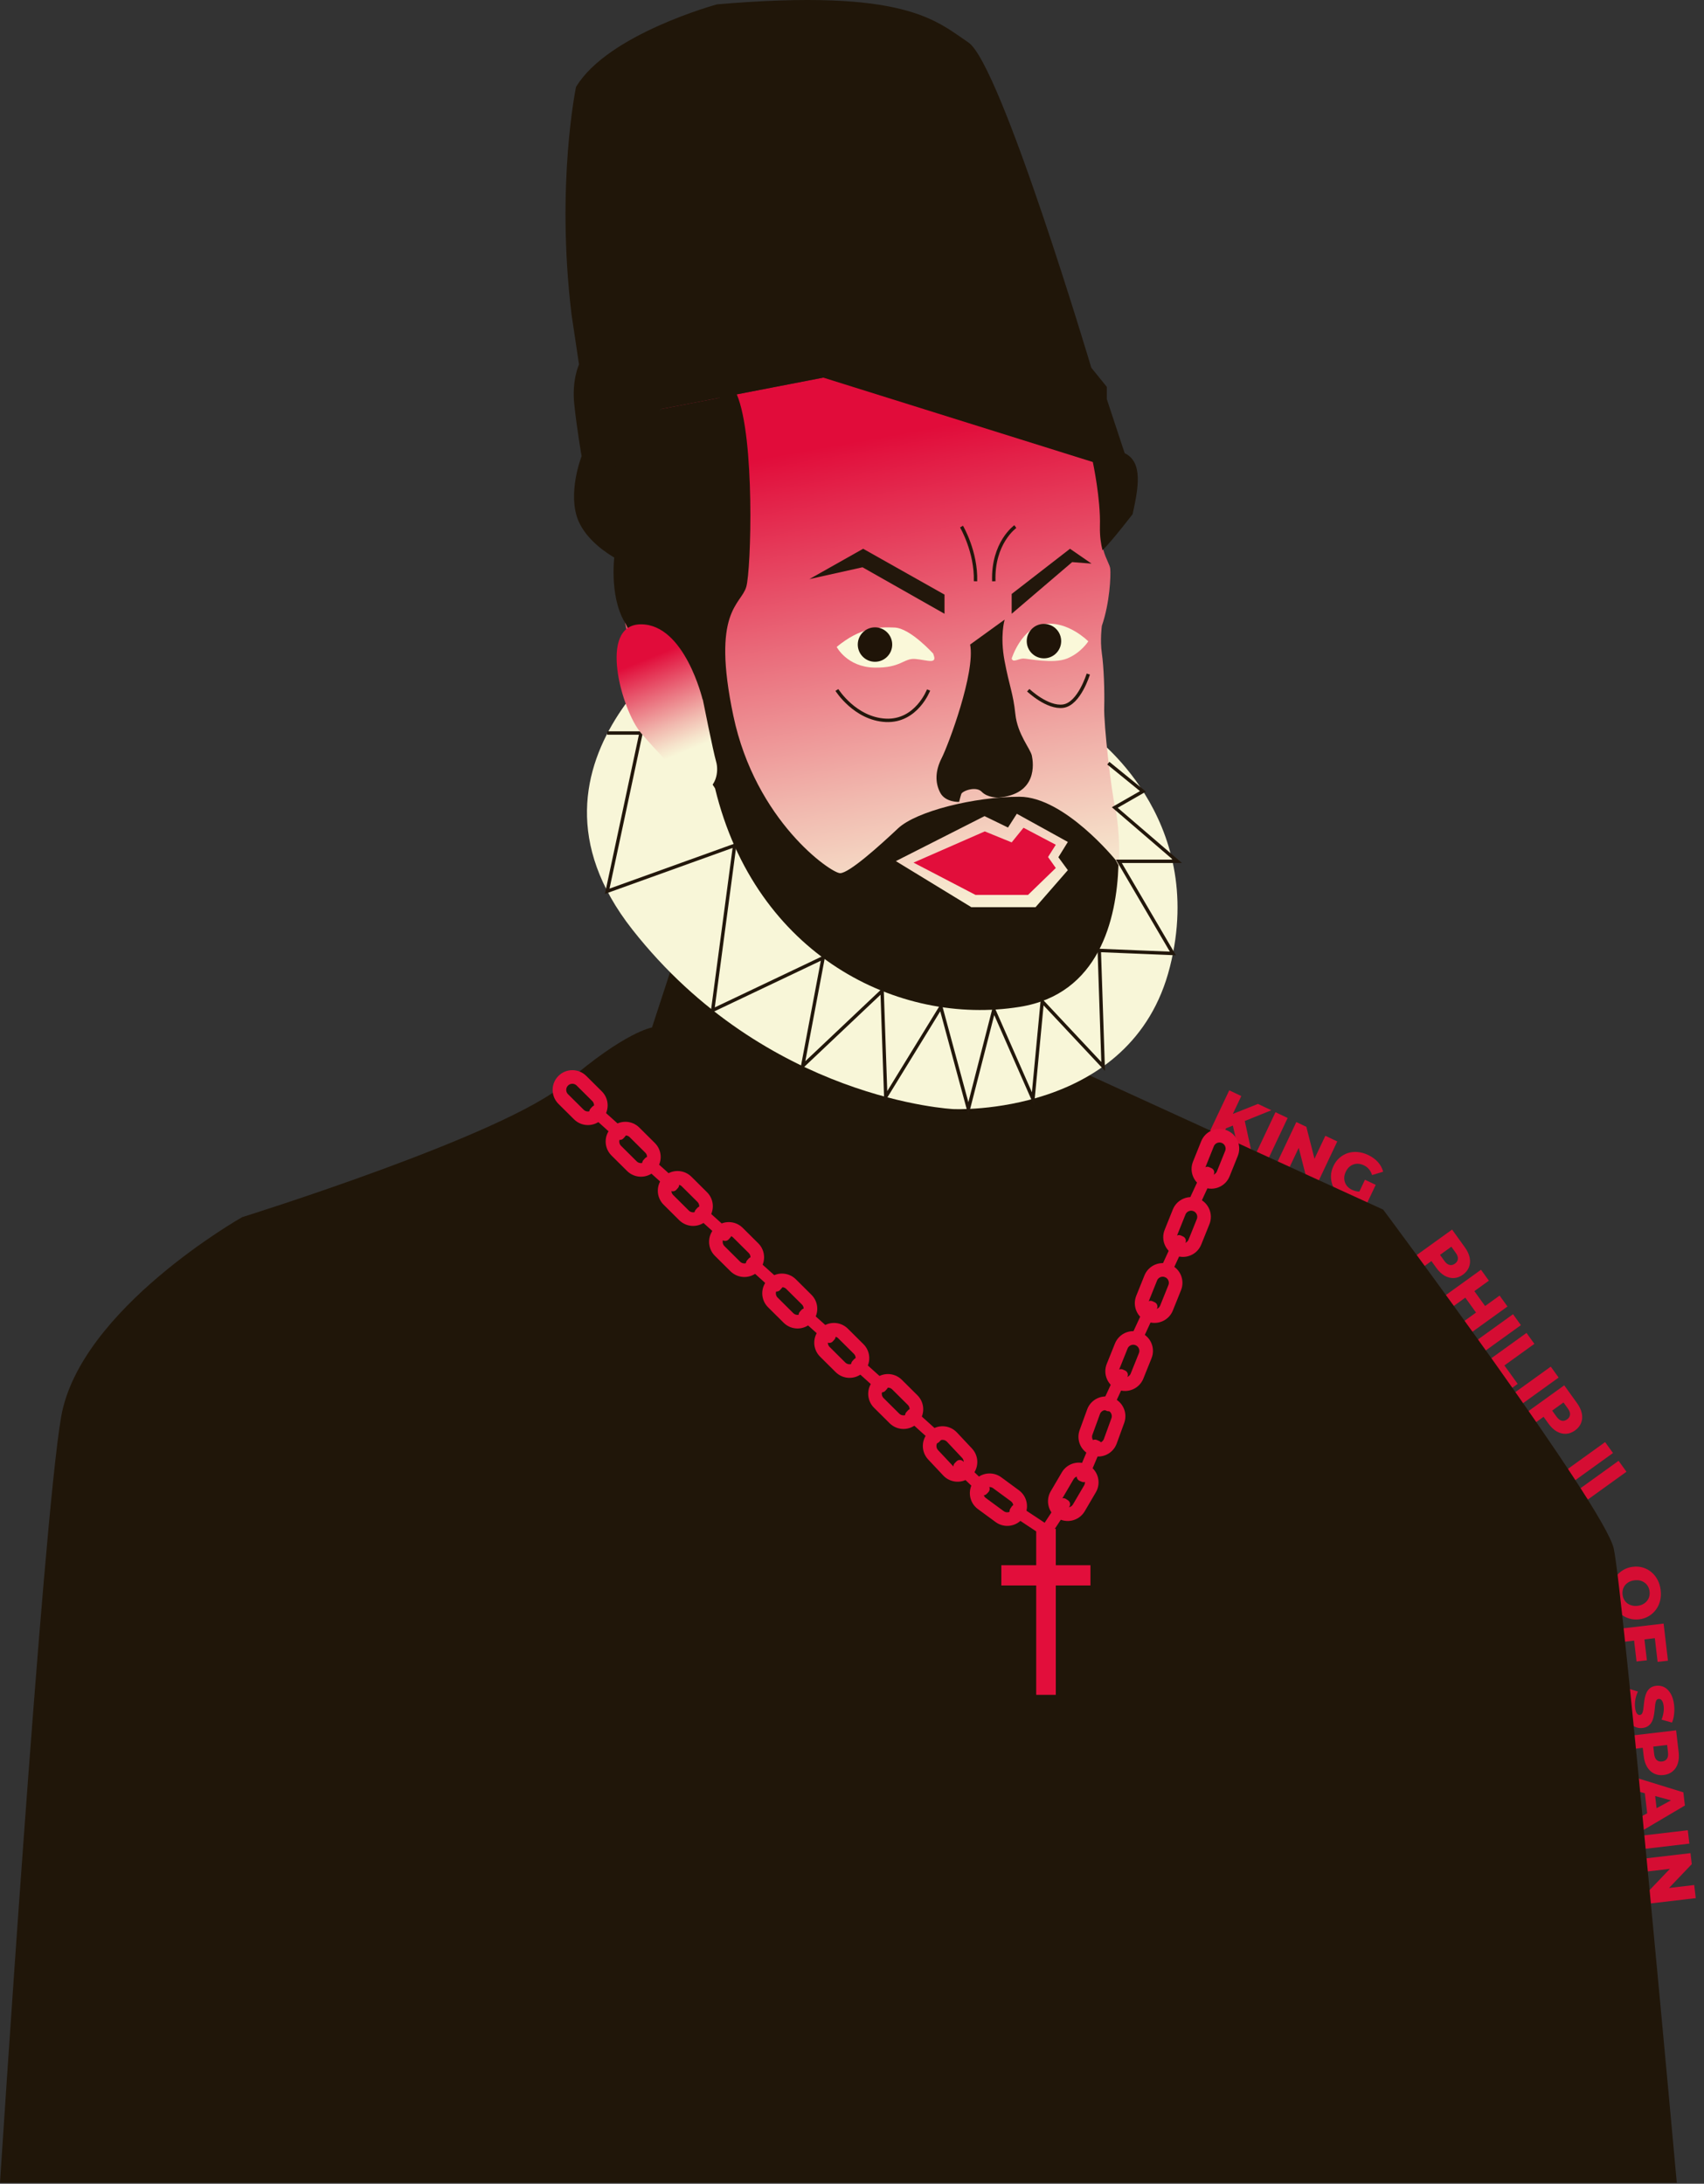 <svg width="501" height="642" viewBox="0 0 501 642" fill="none" xmlns="http://www.w3.org/2000/svg">
<rect x="0" y="0" width="501" height="642" fill="#333333" stroke="none"/>
<path d="M473.797 469.196C473.666 468.084 473.725 467.037 473.973 466.055C474.22 465.073 474.627 464.193 475.194 463.415C475.776 462.649 476.481 462.022 477.31 461.536C478.139 461.05 479.077 460.745 480.123 460.623C481.169 460.5 482.152 460.58 483.071 460.862C483.99 461.144 484.814 461.591 485.543 462.203C486.288 462.828 486.894 463.589 487.361 464.488C487.829 465.386 488.128 466.391 488.258 467.504C488.39 468.629 488.331 469.677 488.082 470.646C487.834 471.628 487.42 472.502 486.838 473.268C486.27 474.033 485.571 474.658 484.742 475.144C483.915 475.644 482.978 475.955 481.932 476.077C480.885 476.2 479.895 476.114 478.962 475.821C478.043 475.539 477.218 475.092 476.489 474.479C475.759 473.867 475.161 473.111 474.693 472.213C474.227 471.327 473.928 470.322 473.797 469.196ZM477.054 468.815C477.116 469.345 477.266 469.824 477.505 470.253C477.744 470.694 478.056 471.061 478.439 471.351C478.836 471.654 479.291 471.869 479.803 471.997C480.316 472.138 480.871 472.174 481.467 472.104C482.076 472.033 482.607 471.87 483.061 471.616C483.529 471.373 483.915 471.059 484.219 470.675C484.538 470.302 484.763 469.873 484.894 469.388C485.027 468.916 485.062 468.415 485 467.885C484.938 467.355 484.787 466.87 484.548 466.428C484.31 465.999 483.992 465.634 483.594 465.331C483.211 465.041 482.763 464.824 482.249 464.683C481.751 464.554 481.197 464.524 480.588 464.596C479.992 464.665 479.46 464.822 478.992 465.064C478.525 465.32 478.132 465.635 477.813 466.008C477.509 466.392 477.291 466.821 477.158 467.293C477.027 467.778 476.992 468.285 477.054 468.815ZM483.455 481.692L484.206 488.109L481.166 488.464L480.415 482.048L483.455 481.692ZM475.681 482.884L475.22 478.951L489.125 477.324L490.402 488.229L487.362 488.585L486.546 481.613L475.681 482.884ZM477.682 502.396C477.549 501.257 477.559 500.142 477.713 499.05C477.882 497.97 478.153 497.072 478.526 496.357L481.577 497.309C481.253 497.978 481.005 498.732 480.835 499.57C480.68 500.421 480.649 501.25 480.744 502.058C480.807 502.601 480.905 503.033 481.036 503.353C481.181 503.671 481.341 503.894 481.517 504.021C481.708 504.16 481.916 504.216 482.141 504.19C482.459 504.153 482.693 503.978 482.845 503.665C482.996 503.352 483.104 502.956 483.169 502.479C483.234 502.001 483.293 501.471 483.345 500.888C483.399 500.317 483.486 499.737 483.605 499.146C483.725 498.568 483.904 498.03 484.141 497.532C484.391 497.033 484.737 496.61 485.18 496.263C485.636 495.914 486.235 495.697 486.976 495.61C487.811 495.512 488.592 495.649 489.32 496.02C490.05 496.405 490.673 497.03 491.191 497.895C491.708 498.761 492.047 499.876 492.206 501.24C492.313 502.154 492.312 503.06 492.202 503.959C492.108 504.869 491.902 505.692 491.585 506.427L488.523 505.557C488.803 504.853 488.991 504.167 489.088 503.498C489.197 502.827 489.216 502.187 489.145 501.578C489.081 501.035 488.971 500.605 488.813 500.288C488.668 499.969 488.494 499.748 488.292 499.624C488.089 499.5 487.869 499.452 487.631 499.48C487.326 499.516 487.097 499.683 486.945 499.983C486.806 500.295 486.705 500.689 486.64 501.167C486.59 501.656 486.538 502.185 486.484 502.755C486.431 503.339 486.345 503.92 486.224 504.497C486.119 505.087 485.941 505.631 485.691 506.131C485.454 506.628 485.106 507.045 484.649 507.38C484.206 507.727 483.621 507.943 482.892 508.029C482.085 508.123 481.309 507.979 480.566 507.596C479.838 507.225 479.215 506.606 478.698 505.741C478.182 504.888 477.843 503.773 477.682 502.396ZM478.894 510.338L492.799 508.711L493.543 515.068C493.692 516.339 493.614 517.455 493.311 518.417C493.009 519.392 492.496 520.177 491.774 520.772C491.065 521.365 490.18 521.724 489.121 521.848C488.075 521.97 487.138 521.825 486.311 521.411C485.484 520.998 484.805 520.353 484.272 519.475C483.755 518.609 483.422 517.541 483.273 516.27L482.785 512.098L484.698 513.646L479.354 514.272L478.894 510.338ZM484.28 513.695L485.883 511.735L486.344 515.668C486.44 516.49 486.69 517.078 487.094 517.433C487.5 517.802 488.02 517.949 488.656 517.875C489.305 517.799 489.784 517.535 490.094 517.082C490.405 516.643 490.512 516.013 490.416 515.192L489.956 511.259L491.968 512.795L484.28 513.695ZM480.308 522.424L494.932 526.934L495.385 530.808L482.201 538.593L481.722 534.501L493.137 528.292L493.319 529.841L480.778 526.436L480.308 522.424ZM483.403 525.464L486.421 526.138L487.216 532.932L484.435 534.284L483.403 525.464ZM482.331 539.708L496.236 538.081L496.697 542.014L482.791 543.641L482.331 539.708ZM483.119 546.44L497.024 544.812L497.403 548.05L489.044 556.801L488.865 555.272L498.121 554.188L498.572 558.042L484.667 559.669L484.288 556.431L492.648 547.68L492.827 549.21L483.57 550.293L483.119 546.44Z" fill="#D50D33"/>
<path d="M359.953 331.919L361.653 327.811L369.857 324.546L373.798 326.41L365.595 329.72L362.623 330.859L359.953 331.919ZM355.427 333.207L361.414 320.552L364.957 322.228L358.971 334.884L355.427 333.207ZM363.925 337.227L362.274 330.052L365.787 328.66L368.083 339.194L363.925 337.227ZM369.022 339.638L375.009 326.983L378.588 328.676L372.602 341.332L369.022 339.638ZM375.149 342.536L381.135 329.881L384.082 331.275L387.075 343.001L385.683 342.342L389.669 333.917L393.176 335.576L387.189 348.232L384.242 346.838L381.249 335.112L382.641 335.77L378.656 344.195L375.149 342.536ZM395.922 352.673C394.922 352.2 394.068 351.604 393.361 350.886C392.659 350.155 392.134 349.347 391.787 348.46C391.451 347.578 391.297 346.657 391.324 345.696C391.356 344.724 391.601 343.755 392.057 342.791C392.513 341.827 393.104 341.029 393.83 340.399C394.561 339.757 395.38 339.289 396.286 338.995C397.192 338.701 398.147 338.599 399.151 338.691C400.173 338.776 401.196 339.061 402.221 339.545C403.414 340.11 404.387 340.813 405.139 341.656C405.891 342.498 406.397 343.438 406.658 344.476L403.405 345.46C403.194 344.784 402.889 344.213 402.491 343.744C402.111 343.269 401.614 342.887 400.999 342.596C400.457 342.339 399.923 342.19 399.397 342.148C398.871 342.105 398.374 342.173 397.907 342.35C397.446 342.515 397.019 342.778 396.627 343.138C396.253 343.492 395.935 343.947 395.673 344.501C395.422 345.032 395.275 345.56 395.233 346.085C395.203 346.617 395.268 347.119 395.427 347.593C395.592 348.055 395.849 348.478 396.197 348.865C396.563 349.244 397.012 349.56 397.542 349.81C398.072 350.061 398.63 350.222 399.217 350.293C399.808 350.351 400.463 350.292 401.181 350.116L401.999 353.578C401.031 353.754 400.005 353.756 398.921 353.583C397.838 353.409 396.838 353.106 395.922 352.673ZM399.057 351.611L401.315 346.838L404.479 348.335L401.999 353.578L399.057 351.611Z" fill="#D50D33"/>
<path d="M415.573 369.669L426.934 361.489L430.674 366.682C431.422 367.721 431.897 368.734 432.099 369.723C432.309 370.721 432.243 371.656 431.9 372.527C431.569 373.39 430.97 374.133 430.105 374.757C429.25 375.372 428.361 375.7 427.437 375.741C426.513 375.782 425.606 375.548 424.714 375.04C423.841 374.535 423.031 373.763 422.283 372.724L419.828 369.316L422.253 369.739L417.887 372.883L415.573 369.669ZM421.912 369.985L422.36 367.493L424.674 370.706C425.157 371.377 425.662 371.77 426.188 371.884C426.721 372.009 427.248 371.885 427.767 371.511C428.298 371.129 428.588 370.665 428.639 370.119C428.697 369.584 428.485 368.982 428.002 368.311L425.688 365.097L428.193 365.462L421.912 369.985ZM440.906 380.892L443.22 384.106L431.859 392.287L429.545 389.073L440.906 380.892ZM426.389 384.691L424.075 381.478L435.437 373.297L437.751 376.51L426.389 384.691ZM434.139 386.11L430.657 381.273L433.318 379.357L436.801 384.193L434.139 386.11ZM433.491 394.554L444.852 386.373L447.166 389.586L435.805 397.767L433.491 394.554ZM437.451 400.053L448.813 391.873L451.127 395.086L442.314 401.432L446.217 406.853L443.669 408.688L437.451 400.053ZM444.585 409.959L455.946 401.779L458.26 404.992L446.899 413.173L444.585 409.959ZM448.545 415.459L459.906 407.279L463.646 412.472C464.394 413.511 464.869 414.524 465.071 415.512C465.281 416.511 465.215 417.446 464.872 418.317C464.541 419.18 463.942 419.923 463.077 420.547C462.222 421.162 461.333 421.49 460.409 421.531C459.485 421.572 458.578 421.338 457.686 420.83C456.813 420.325 456.003 419.553 455.255 418.514L452.801 415.106L455.225 415.529L450.859 418.673L448.545 415.459ZM454.884 415.775L455.332 413.283L457.646 416.496C458.129 417.167 458.634 417.56 459.16 417.674C459.693 417.799 460.22 417.675 460.739 417.301C461.27 416.919 461.56 416.455 461.611 415.909C461.669 415.374 461.457 414.771 460.974 414.101L458.66 410.887L461.165 411.252L454.884 415.775ZM460.563 432.149L471.924 423.968L474.238 427.182L462.877 435.363L460.563 432.149ZM464.523 437.649L475.884 429.468L478.198 432.682L466.837 440.863L464.523 437.649Z" fill="#D50D33"/>
<path d="M303.711 308.537L406.678 355.622C406.678 355.622 471.673 442.767 474.457 455.235C477.242 467.702 493 641.739 493 641.739H1.31726e-05C1.31726e-05 641.739 12.467 448.336 17.973 416.567C23.479 384.797 71.197 357.837 71.197 357.837C71.197 357.837 148.786 333.662 166.253 318.473C183.783 303.284 191.694 302.082 191.694 302.082L198.402 281.577L303.711 308.6V308.537Z" fill="#201609"/>
<path d="M320.925 215.949C320.925 215.949 355.163 240.061 343.961 284.299C332.822 328.536 280.295 326.067 280.295 326.067C280.295 326.067 225.362 323.473 185.872 273.223C146.381 222.911 207.452 184.496 207.452 184.496L320.925 216.013V215.949Z" fill="#F8F6D8"/>
<path d="M181.568 164.497C181.758 171.269 182.707 177.661 183.72 182.85C185.175 190.381 186.821 195.444 186.821 195.444L200.491 216.519L210.427 231.834C222.388 281.007 264.346 301.828 300.04 296.069C323.266 292.335 328.455 270.438 329.025 254.427C329.341 245.82 328.266 238.859 327.886 237.403C326.81 233.226 324.468 212.911 324.658 207.912C324.785 202.975 324.532 196.077 323.962 192.09C323.393 188.166 323.962 183.989 323.962 183.989C326.304 177.218 326.62 169.244 326.43 167.219C326.304 166.016 325.228 164.561 324.405 161.713C323.899 159.941 323.582 157.726 323.646 154.625C323.836 146.65 321.557 135.765 321.557 135.765L242.323 110.957L216.818 115.893L211.629 116.906L194.542 120.197L187.96 133.677L186.947 135.765C185.618 138.423 184.542 141.271 183.783 144.182C183.34 145.764 183.024 147.41 182.707 148.992C182.707 153.549 183.973 165.51 183.973 165.51C183.973 165.51 183.087 165.13 181.758 164.371L181.568 164.497Z" fill="url(#paint0_linear_514_2)"/>
<path d="M181.568 164.498C182.897 165.257 183.783 165.637 183.783 165.637C183.783 165.637 182.581 153.676 182.517 149.119C181.631 154.182 181.378 159.435 181.568 164.498Z" fill="url(#paint1_linear_514_2)"/>
<path d="M277.7 174.813L253.778 161.333L237.956 170.256L253.588 166.776L277.7 180.445V174.813Z" fill="#22170B"/>
<path d="M297.446 180.445V174.623L314.596 161.333L320.925 165.7L315.229 165.257L297.446 180.445Z" fill="#22170B"/>
<path d="M298.521 154.814C298.521 154.814 291.813 159.561 292.193 170.889" stroke="#22170B" stroke-miterlimit="10"/>
<path d="M282.7 154.814C282.7 154.814 287.066 162.219 286.813 170.889" stroke="#22170B" stroke-miterlimit="10"/>
<path d="M274.472 192.279C274.472 192.279 267.7 184.685 263.017 184.495C258.334 184.305 253.081 184.369 245.993 190.191C245.993 190.191 249.031 196.077 257.005 196.266C264.979 196.456 265.675 193.418 269.156 193.735C272.637 194.051 275.738 195.444 274.409 192.343L274.472 192.279Z" fill="#FAF8D9"/>
<path d="M297.446 193.609C297.446 193.609 300.294 184.496 307.129 183.483C313.963 182.47 319.976 188.546 319.976 188.546C319.976 188.546 317.824 191.963 313.71 193.609C309.597 195.254 302.255 193.609 300.863 193.609C299.471 193.609 297.825 194.938 297.446 193.609Z" fill="#FAF8D9"/>
<path d="M295.357 182.281C295.357 182.281 293.964 186.901 295.357 194.305C296.749 201.71 297.888 203.798 298.521 209.874C299.154 215.949 302.951 220.063 303.394 222.215C303.837 224.366 305.103 233.543 293.458 234.492C293.458 234.492 290.357 234.556 288.648 232.783C286.94 231.011 282.953 232.53 282.636 233.416C282.32 234.366 282.003 235.758 282.003 235.758C282.003 235.758 277.953 235.948 276.434 233.037C274.915 230.125 274.915 226.708 276.877 222.848C278.839 218.987 286.813 197.723 285.231 189.496L295.293 182.218L295.357 182.281Z" fill="#21170A"/>
<path d="M319.976 198.166C319.976 198.166 317.318 206.9 312.634 207.596C307.951 208.292 302.319 202.912 302.319 202.912" stroke="#22170B" stroke-miterlimit="10"/>
<path d="M273.017 202.849C273.017 202.849 269.473 212.215 260.423 211.772C251.373 211.329 246.057 202.849 246.057 202.849" stroke="#22170B" stroke-miterlimit="10"/>
<path d="M178.531 215.506H188.467L178.531 262.021L215.996 248.541L209.541 297.019L242.007 281.577L235.995 313.41L259.348 291.323L260.423 322.46L276.625 296.069L284.725 326.004L292.193 296.892L303.711 323.093L306.432 294.424L324.343 313.536L323.203 279.425L344.847 280.311L328.962 253.224H346.176L327.76 237.403L336.05 232.656L325.861 224.366" stroke="#22170B" stroke-miterlimit="10"/>
<path d="M257.259 194.558C254.463 194.558 252.196 192.292 252.196 189.496C252.196 186.699 254.463 184.433 257.259 184.433C260.055 184.433 262.322 186.699 262.322 189.496C262.322 192.292 260.055 194.558 257.259 194.558Z" fill="#1F1408"/>
<path d="M306.939 193.546C304.142 193.546 301.876 191.279 301.876 188.483C301.876 185.687 304.142 183.42 306.939 183.42C309.735 183.42 312.001 185.687 312.001 188.483C312.001 191.279 309.735 193.546 306.939 193.546Z" fill="#1F1408"/>
<path d="M168.025 92.351L170.24 107.16C170.24 107.16 168.088 111.653 168.847 118.868C169.607 126.146 170.999 134.12 170.999 134.12C170.999 134.12 166.696 145.068 170.05 153.106C172.455 158.738 178.277 162.662 181.505 164.434C182.834 165.193 183.72 165.573 183.72 165.573C183.72 165.573 182.517 153.612 182.454 149.055C182.454 148.739 182.454 148.423 182.454 148.169C182.454 147.157 182.897 145.765 183.53 144.246C184.289 141.334 185.365 138.487 186.694 135.829L187.707 133.74L194.288 120.26L211.376 116.969L216.565 115.957L242.07 111.02L321.304 135.829C321.304 135.829 323.646 146.714 323.392 154.688C323.329 157.789 323.709 160.004 324.152 161.776C327.063 158.928 333.012 151.144 333.012 151.144C334.594 143.803 336.239 135.892 330.67 133.234L325.418 117.349V113.742L320.861 108.109C320.861 108.109 294.281 18.939 284.724 12.484C275.105 6.028 266.118 -3.464 210.806 1.282C210.806 1.282 178.657 10.015 169.354 25.584C169.354 25.584 163.405 54.126 168.025 92.288V92.351Z" fill="#201609"/>
<path d="M178.847 140.132L194.352 120.26L211.439 116.97L215.616 113.995C215.996 114.565 216.313 115.198 216.629 115.957C222.008 128.551 220.869 167.472 219.413 172.535C217.831 177.914 209.098 179.496 215.616 210.443C222.135 241.39 244.348 256.706 247.006 256.706C249.664 256.706 258.651 248.605 264.03 243.542C269.41 238.479 286.497 234.239 299.724 234.239C312.951 234.239 328.013 252.845 328.013 252.845L328.835 254.364C328.329 270.375 323.076 292.273 299.85 296.006C264.157 301.765 222.135 280.881 210.237 231.771L200.301 216.456L184.037 183.547C183.91 183.294 183.72 183.04 183.593 182.787C178.91 174.687 180.746 162.536 180.746 162.536L178.72 140.069L178.847 140.132ZM285.484 266.705H304.47L313.963 255.82L311.179 252.022L313.963 247.529L298.964 239.239L296.37 243.289L289.471 239.935L263.397 253.162L285.484 266.642V266.705Z" fill="#201609"/>
<path d="M206.567 205.634C206.567 205.634 201.314 183.547 188.467 183.547C175.62 183.547 182.835 208.925 188.467 215.506C194.099 222.088 196.441 223.734 196.631 225.379C196.821 227.025 202.833 233.416 206.63 232.594C210.427 231.771 211.44 226.961 210.554 223.924C209.668 220.886 206.63 205.634 206.63 205.634H206.567Z" fill="url(#paint2_linear_514_2)"/>
<path d="M308.141 251.958L310.419 248.351L300.926 243.352L297.445 247.655L289.534 244.427L268.587 253.604L286.813 263.097H302.255L310.419 255.186L308.141 251.958Z" fill="#E20E3B"/>
<path d="M355.023 336.267C355.805 334.321 358.017 333.378 359.963 334.16C361.908 334.942 362.852 337.154 362.07 339.099L359.662 345.089C358.88 347.034 356.668 347.978 354.722 347.196C352.777 346.413 351.833 344.202 352.616 342.256L355.023 336.267Z" stroke="#E20E3B" stroke-width="4" stroke-miterlimit="10"/>
<path d="M346.688 356.321C347.47 354.376 349.682 353.432 351.628 354.215C353.574 354.997 354.517 357.208 353.735 359.154L351.327 365.143C350.545 367.089 348.333 368.032 346.387 367.25C344.442 366.468 343.498 364.257 344.281 362.311L346.688 356.321Z" stroke="#E20E3B" stroke-width="4" stroke-miterlimit="10"/>
<path d="M338.335 375.726C339.117 373.78 341.329 372.837 343.275 373.619C345.22 374.401 346.164 376.613 345.382 378.558L342.974 384.548C342.192 386.493 339.98 387.437 338.034 386.655C336.089 385.872 335.145 383.661 335.928 381.715L338.335 375.726Z" stroke="#E20E3B" stroke-width="4" stroke-miterlimit="10"/>
<path d="M329.666 395.732C330.448 393.786 332.659 392.843 334.605 393.625C336.551 394.407 337.494 396.618 336.712 398.564L334.304 404.554C333.522 406.499 331.311 407.443 329.365 406.66C327.419 405.878 326.476 403.667 327.258 401.721L329.666 395.732Z" stroke="#E20E3B" stroke-width="4" stroke-miterlimit="10"/>
<path d="M321.518 415.052C322.235 413.081 324.414 412.065 326.384 412.782C328.355 413.5 329.371 415.679 328.654 417.649L326.446 423.715C325.729 425.686 323.55 426.702 321.579 425.985C319.609 425.267 318.593 423.088 319.31 421.118L321.518 415.052Z" stroke="#E20E3B" stroke-width="4" stroke-miterlimit="10"/>
<path d="M313.916 433.877C314.978 432.069 317.304 431.463 319.113 432.524C320.922 433.585 321.528 435.912 320.467 437.72L317.2 443.288C316.139 445.097 313.812 445.703 312.004 444.642C310.195 443.581 309.589 441.254 310.65 439.445L313.916 433.877Z" stroke="#E20E3B" stroke-width="4" stroke-miterlimit="10"/>
<path d="M221.531 366.942C223.019 368.419 223.027 370.823 221.55 372.311C220.072 373.8 217.668 373.808 216.18 372.33L211.599 367.782C210.111 366.304 210.103 363.9 211.58 362.412C213.058 360.924 215.462 360.915 216.95 362.393L221.531 366.942Z" stroke="#E20E3B" stroke-width="4" stroke-miterlimit="10"/>
<path d="M237.167 382.075C238.655 383.553 238.664 385.957 237.186 387.445C235.708 388.933 233.304 388.942 231.816 387.464L227.235 382.915C225.747 381.438 225.739 379.034 227.217 377.545C228.694 376.057 231.099 376.049 232.587 377.527L237.167 382.075Z" stroke="#E20E3B" stroke-width="4" stroke-miterlimit="10"/>
<path d="M252.455 396.591C253.943 398.069 253.952 400.473 252.474 401.961C250.996 403.449 248.592 403.457 247.104 401.98L242.524 397.431C241.035 395.953 241.027 393.549 242.505 392.061C243.983 390.573 246.387 390.565 247.875 392.042L252.455 396.591Z" stroke="#E20E3B" stroke-width="4" stroke-miterlimit="10"/>
<path d="M268.319 411.615C269.808 413.093 269.816 415.497 268.338 416.985C266.861 418.473 264.456 418.482 262.968 417.004L258.388 412.456C256.9 410.978 256.891 408.574 258.369 407.086C259.847 405.597 262.251 405.589 263.739 407.067L268.319 411.615Z" stroke="#E20E3B" stroke-width="4" stroke-miterlimit="10"/>
<path d="M284.312 427.216C285.747 428.745 285.672 431.148 284.143 432.583C282.614 434.019 280.211 433.943 278.776 432.415L274.357 427.709C272.921 426.18 272.997 423.777 274.525 422.342C276.054 420.906 278.457 420.982 279.893 422.51L284.312 427.216Z" stroke="#E20E3B" stroke-width="4" stroke-miterlimit="10"/>
<path d="M298.399 439.746C300.089 440.987 300.452 443.364 299.211 445.054C297.969 446.744 295.593 447.108 293.903 445.866L288.7 442.045C287.01 440.803 286.646 438.427 287.888 436.737C289.129 435.046 291.506 434.683 293.196 435.924L298.399 439.746Z" stroke="#E20E3B" stroke-width="4" stroke-miterlimit="10"/>
<path d="M175.535 322.274C177.023 323.751 177.032 326.155 175.554 327.644C174.076 329.132 171.672 329.14 170.184 327.662L165.604 323.114C164.116 321.636 164.107 319.232 165.585 317.744C167.063 316.256 169.467 316.247 170.955 317.725L175.535 322.274Z" stroke="#E20E3B" stroke-width="4" stroke-miterlimit="10"/>
<path d="M191.127 337.453C192.615 338.931 192.624 341.335 191.146 342.823C189.668 344.311 187.264 344.32 185.776 342.842L181.195 338.293C179.707 336.816 179.699 334.411 181.177 332.923C182.654 331.435 185.059 331.427 186.547 332.905L191.127 337.453Z" stroke="#E20E3B" stroke-width="4" stroke-miterlimit="10"/>
<path d="M206.46 351.923C207.948 353.401 207.957 355.805 206.479 357.293C205.001 358.781 202.597 358.789 201.109 357.312L196.528 352.763C195.04 351.285 195.032 348.881 196.51 347.393C197.987 345.905 200.392 345.897 201.88 347.374L206.46 351.923Z" stroke="#E20E3B" stroke-width="4" stroke-miterlimit="10"/>
<path d="M355.566 343.148L356.198 343.44C356.896 343.763 357.2 344.59 356.878 345.288L352.578 354.595C352.255 355.293 351.428 355.598 350.73 355.275L350.098 354.983C349.4 354.661 349.095 353.833 349.418 353.135L353.718 343.828C354.041 343.13 354.868 342.826 355.566 343.148Z" fill="#E20E3B"/>
<path d="M347.225 363.235L347.857 363.527C348.555 363.85 348.86 364.677 348.537 365.375L344.237 374.682C343.914 375.38 343.087 375.685 342.389 375.362L341.757 375.07C341.059 374.747 340.754 373.92 341.077 373.222L345.377 363.915C345.7 363.217 346.527 362.913 347.225 363.235Z" fill="#E20E3B"/>
<path d="M338.86 382.563L339.492 382.855C340.19 383.178 340.494 384.005 340.172 384.703L335.871 394.01C335.549 394.708 334.722 395.013 334.024 394.69L333.392 394.398C332.694 394.076 332.389 393.248 332.712 392.55L337.012 383.243C337.335 382.545 338.162 382.241 338.86 382.563Z" fill="#E20E3B"/>
<path d="M330.169 402.645L330.801 402.937C331.499 403.259 331.803 404.086 331.481 404.784L327.181 414.091C326.858 414.789 326.031 415.094 325.333 414.771L324.701 414.479C324.003 414.157 323.698 413.329 324.021 412.631L328.321 403.324C328.644 402.626 329.471 402.322 330.169 402.645Z" fill="#E20E3B"/>
<path d="M322.482 423.346L323.124 423.616C323.833 423.914 324.166 424.73 323.868 425.439L319.895 434.89C319.597 435.599 318.781 435.932 318.072 435.634L317.43 435.364C316.722 435.066 316.388 434.25 316.686 433.541L320.659 424.09C320.957 423.381 321.774 423.048 322.482 423.346Z" fill="#E20E3B"/>
<path d="M313.404 440.683L313.986 441.066C314.628 441.488 314.807 442.351 314.385 442.994L308.756 451.563C308.334 452.205 307.471 452.384 306.828 451.962L306.246 451.58C305.604 451.158 305.425 450.294 305.847 449.652L311.476 441.083C311.898 440.44 312.761 440.261 313.404 440.683Z" fill="#E20E3B"/>
<path d="M229.819 378.73L229.353 379.248C228.838 379.819 227.958 379.865 227.387 379.351L219.768 372.49C219.196 371.976 219.15 371.096 219.665 370.524L220.13 370.007C220.645 369.435 221.525 369.389 222.097 369.904L229.716 376.764C230.287 377.278 230.333 378.159 229.819 378.73Z" fill="#E20E3B"/>
<path d="M245.331 393.833L244.865 394.35C244.351 394.922 243.47 394.968 242.899 394.453L235.28 387.593C234.708 387.078 234.662 386.198 235.177 385.627L235.643 385.109C236.157 384.538 237.038 384.492 237.609 385.006L245.228 391.866C245.799 392.381 245.846 393.261 245.331 393.833Z" fill="#E20E3B"/>
<path d="M260.766 408.364L260.3 408.881C259.785 409.453 258.905 409.499 258.333 408.984L250.714 402.124C250.143 401.61 250.097 400.729 250.611 400.158L251.077 399.641C251.592 399.069 252.472 399.023 253.044 399.538L260.663 406.398C261.234 406.912 261.28 407.793 260.766 408.364Z" fill="#E20E3B"/>
<path d="M276.625 423.376L276.159 423.893C275.645 424.464 274.764 424.511 274.193 423.996L266.574 417.136C266.002 416.621 265.956 415.741 266.471 415.17L266.937 414.652C267.451 414.081 268.331 414.035 268.903 414.549L276.522 421.409C277.093 421.924 277.14 422.804 276.625 423.376Z" fill="#E20E3B"/>
<path d="M290.588 438.693L290.105 439.195C289.572 439.749 288.69 439.766 288.136 439.233L280.749 432.124C280.195 431.591 280.178 430.709 280.711 430.155L281.194 429.654C281.727 429.099 282.609 429.083 283.163 429.616L290.55 436.725C291.104 437.258 291.121 438.139 290.588 438.693Z" fill="#E20E3B"/>
<path d="M308.313 450.131L307.929 450.711C307.504 451.352 306.64 451.528 305.999 451.104L297.45 445.445C296.809 445.021 296.633 444.157 297.057 443.516L297.441 442.935C297.866 442.294 298.73 442.118 299.371 442.542L307.92 448.201C308.561 448.625 308.737 449.489 308.313 450.131Z" fill="#E20E3B"/>
<path d="M183.77 334.146L183.304 334.664C182.79 335.235 181.909 335.281 181.338 334.767L173.719 327.906C173.147 327.392 173.101 326.512 173.616 325.94L174.082 325.423C174.596 324.851 175.477 324.805 176.048 325.32L183.667 332.18C184.238 332.694 184.285 333.575 183.77 334.146Z" fill="#E20E3B"/>
<path d="M199.325 349.262L198.859 349.78C198.344 350.351 197.464 350.397 196.893 349.883L189.274 343.023C188.702 342.508 188.656 341.628 189.171 341.056L189.636 340.539C190.151 339.968 191.031 339.921 191.603 340.436L199.222 347.296C199.793 347.811 199.839 348.691 199.325 349.262Z" fill="#E20E3B"/>
<path d="M214.717 363.841L214.251 364.358C213.737 364.929 212.857 364.975 212.285 364.461L204.666 357.601C204.095 357.086 204.049 356.206 204.563 355.634L205.029 355.117C205.543 354.546 206.424 354.5 206.995 355.014L214.614 361.874C215.186 362.389 215.232 363.269 214.717 363.841Z" fill="#E20E3B"/>
<path d="M304.66 449.476H310.419V498.269H304.66V449.476Z" fill="#E20E3B"/>
<path d="M294.408 460.171H320.608V466.12H294.408V460.171Z" fill="#E20E3B"/>
<defs>
<linearGradient id="paint0_linear_514_2" x1="273.27" y1="275.628" x2="247.386" y2="130.512" gradientUnits="userSpaceOnUse">
<stop stop-color="#F8F6D8"/>
<stop offset="0.1" stop-color="#F6E4CC"/>
<stop offset="0.3" stop-color="#F1B8AE"/>
<stop offset="0.6" stop-color="#EA6F7D"/>
<stop offset="1" stop-color="#E10C3A"/>
</linearGradient>
<linearGradient id="paint1_linear_514_2" x1="182.897" y1="162.536" x2="180.999" y2="149.942" gradientUnits="userSpaceOnUse">
<stop stop-color="#F8F6D8"/>
<stop offset="0.3" stop-color="#F0A6A2"/>
<stop offset="0.5" stop-color="#E96475"/>
<stop offset="0.7" stop-color="#E43455"/>
<stop offset="0.9" stop-color="#E21741"/>
<stop offset="1" stop-color="#E10C3A"/>
</linearGradient>
<linearGradient id="paint2_linear_514_2" x1="201.441" y1="221.012" x2="190.366" y2="193.609" gradientUnits="userSpaceOnUse">
<stop stop-color="#F8F6D8"/>
<stop offset="0.1" stop-color="#F6E4CC"/>
<stop offset="0.3" stop-color="#F1B8AE"/>
<stop offset="0.6" stop-color="#EA6F7D"/>
<stop offset="1" stop-color="#E10C3A"/>
</linearGradient>
</defs>
</svg>
